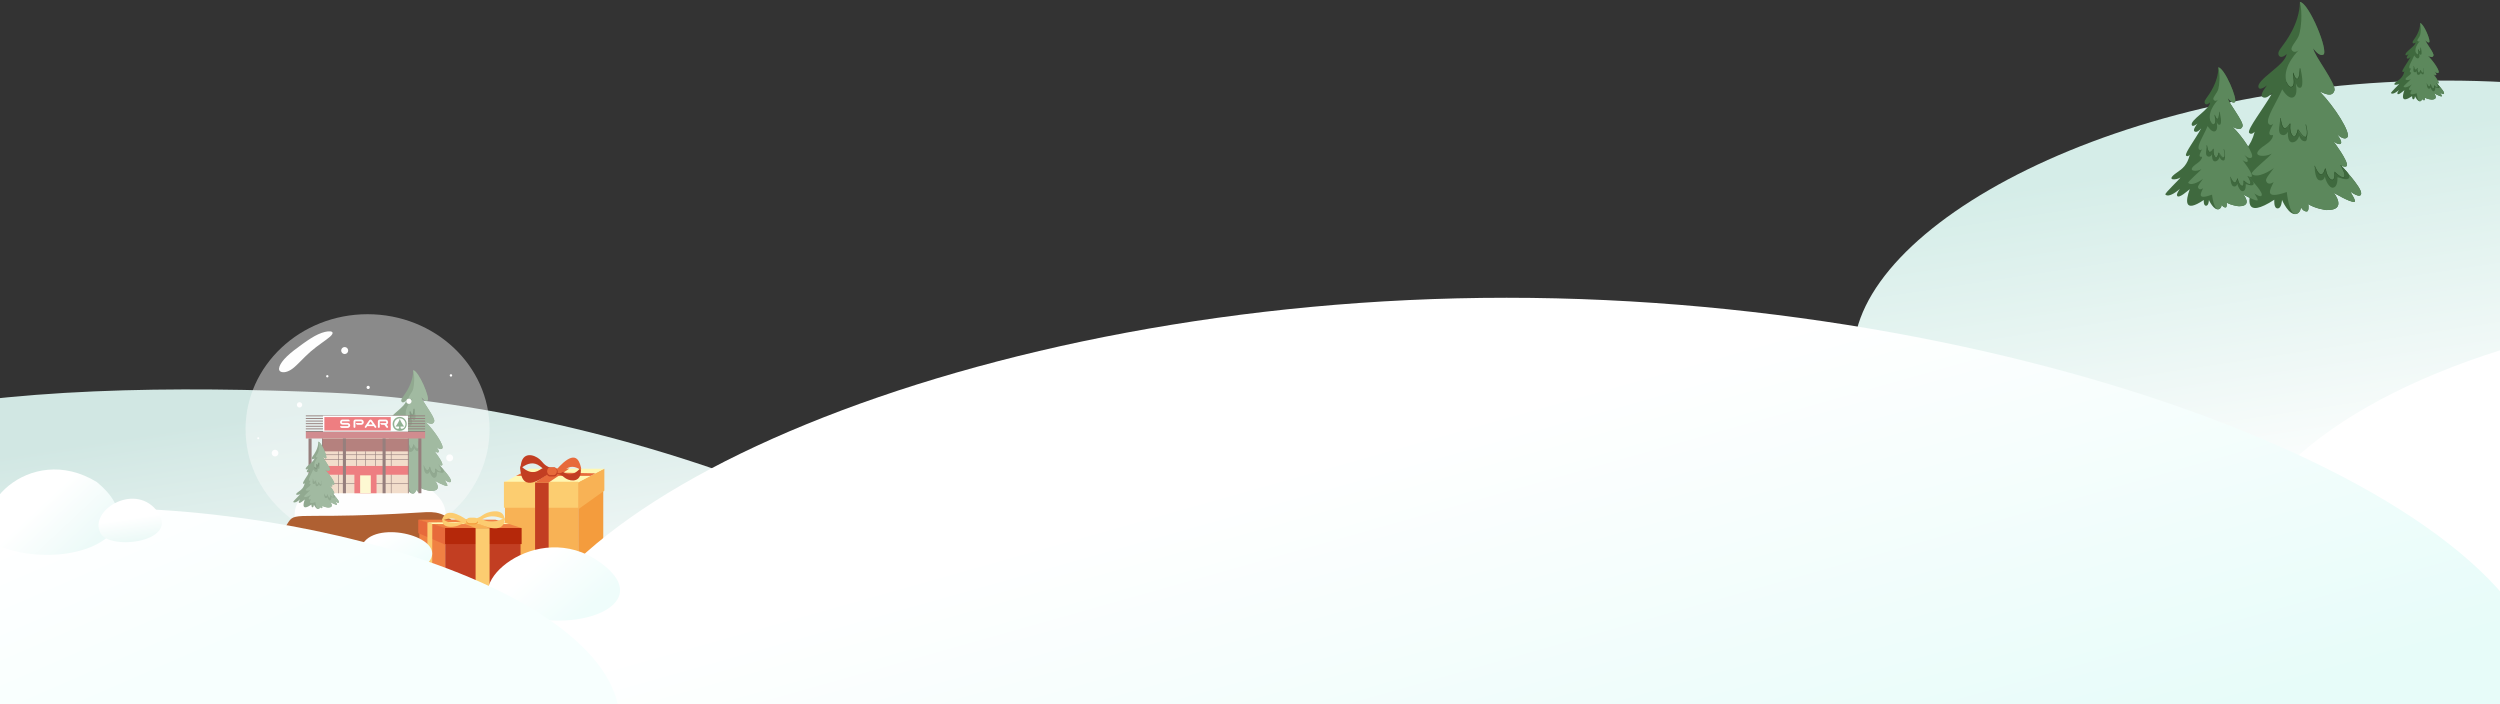 <svg width="1920" height="541" viewBox="0 0 1920 541" fill="none" xmlns="http://www.w3.org/2000/svg">
<rect x="0" y="0" width="1920" height="541" fill="#333333" stroke="none"/>
<path d="M1423.58 272.1C1423.58 370.005 1627.31 449.373 1878.61 449.373C2129.91 449.373 2333.63 370.005 2333.63 272.1C2333.63 174.194 2129.91 61.884 1878.61 61.884C1627.31 61.884 1423.58 174.194 1423.58 272.1Z" fill="url(#paint0_linear_1322_13640)"/>
<path fill-rule="evenodd" clip-rule="evenodd" d="M1752.42 35.957C1755.05 32.318 1766 18.669 1766.33 1.481C1773.54 2.381 1788.62 39.807 1784.3 41.957C1780.92 43.639 1776.62 37.172 1776.62 37.172C1776.53 41.808 1794.67 64.496 1792.79 69.717C1790.91 74.938 1785.47 71.941 1781.44 70.203C1793.13 82.134 1805.56 102.083 1802.81 105.372C1800.06 108.661 1794.16 102.382 1794.16 102.382C1794.16 102.382 1799.89 109.123 1797.41 110.502C1795.7 111.449 1792.05 108.489 1792.05 108.489C1792.05 108.489 1803.55 123.716 1802.39 127.233C1801.83 128.959 1797.95 127.148 1797.95 127.148C1797.95 127.148 1813.48 143.513 1813.39 148.438C1813.29 153.363 1804.89 146.963 1804.89 146.963C1805.67 148.443 1810.22 155.132 1807.96 155.089C1804.11 155.169 1792.35 148.035 1792.35 148.035C1792.35 148.035 1803.23 161.632 1786.85 161.319C1785.88 161.3 1777.94 160.136 1772.76 156.753C1773.12 158.399 1773.24 162.468 1771.55 162.435C1769.86 162.403 1768.41 161.455 1767.12 159.197C1767.11 159.885 1766.61 163.322 1763.78 164.254C1757.94 166.172 1752.57 153.5 1752.57 153.5C1752.57 153.5 1752.36 160.122 1749.18 160.061C1746.01 160.001 1746.68 153.388 1746.68 153.388C1723.66 168.338 1725.73 154.015 1730.84 140.669C1728.71 142.239 1717.62 152.052 1716.15 147.778C1715.53 145.954 1717.17 143.583 1719.43 140.14C1717.47 141.949 1706.77 150.446 1702.77 146.322C1701.46 144.975 1720.34 128.392 1720.36 127.012C1716.5 130.004 1701.57 131.096 1716.66 121.171C1723.04 116.979 1728.65 112.726 1731.59 101.186C1731.59 101.186 1729.06 104.178 1727.22 101.893C1726.3 98.57 1737.38 84.815 1745.31 71.173C1743.33 73.248 1740.17 76.235 1737.58 74.501C1734.98 72.766 1741.15 65.498 1741.15 65.498C1741.15 65.498 1735.95 69.702 1734.71 67.442C1731.58 61.764 1755.92 49.581 1756.08 41.417C1755.26 42.655 1751.52 45.174 1750.12 42.556C1748.9 40.3 1751.15 37.722 1752.42 35.957Z" fill="#3F693E"/>
<path fill-rule="evenodd" clip-rule="evenodd" d="M1765.85 26.239C1767.09 21.583 1768.54 10.859 1766.33 1.48C1773.54 2.381 1788.62 39.807 1784.3 41.956C1780.93 43.639 1776.62 37.172 1776.62 37.172C1776.53 41.808 1794.67 64.496 1792.79 69.717C1790.91 74.937 1785.47 71.941 1781.44 70.203C1793.13 82.133 1805.56 102.083 1802.81 105.372C1800.06 108.661 1794.16 102.382 1794.16 102.382C1794.16 102.382 1799.89 109.123 1797.41 110.502C1795.7 111.449 1792.05 108.489 1792.05 108.489C1792.05 108.489 1803.55 123.715 1802.39 127.233C1801.83 128.959 1797.95 127.148 1797.95 127.148C1797.95 127.148 1813.48 143.512 1813.39 148.437C1813.29 153.362 1804.89 146.963 1804.89 146.963C1805.67 148.443 1810.22 155.132 1807.96 155.089C1804.11 155.169 1792.35 148.035 1792.35 148.035C1792.35 148.035 1803.23 161.632 1786.85 161.319C1785.88 161.3 1777.94 160.135 1772.76 156.752C1773.12 158.399 1773.24 162.468 1771.55 162.435C1769.86 162.403 1768.41 161.455 1767.12 159.197C1767.11 159.885 1766.61 163.322 1763.78 164.254C1757.94 166.172 1756.28 147.474 1756.28 147.474C1737.92 153.749 1743.62 145.396 1746.15 139.789C1746.15 139.789 1741.82 143.144 1740.35 138.87C1739.73 137.046 1744.09 132.383 1746.36 128.94C1744.4 130.749 1733.31 137.631 1729.3 133.507C1728 132.161 1744.54 119.273 1744.57 117.893C1740.7 120.885 1724.86 121.065 1739.96 111.14C1743.29 108.947 1745.64 106.375 1745.69 103.697C1739.26 105.005 1745.84 95.727 1745.86 94.998C1745.86 94.998 1743.97 97.211 1742.13 94.927C1739.93 90.818 1748.36 78.813 1752.74 68.599C1752.74 68.599 1757.17 76.397 1761.14 74.763C1765.1 73.129 1763.2 65.1 1763.22 64.004C1763.61 64.571 1764.27 67.963 1766.78 67.359C1769.71 66.653 1767.4 53.778 1766.47 52.458C1766.01 61.118 1764.1 64.024 1761.11 56.133C1762.54 65.654 1761.07 65.751 1760.04 66.729C1758.67 67.538 1756.05 65.186 1755.8 62.183C1752.82 50.491 1765.62 38.377 1765.62 38.377C1764.32 39.722 1761.4 40.887 1760 38.269C1758.79 36.012 1764.62 30.895 1765.85 26.239Z" fill="#5C885C"/>
<path d="M1752.1 103.423C1748.89 101.881 1750.86 95.811 1751.42 90.362C1751.68 93.055 1752.68 98.47 1754.63 98.584C1756.93 98.718 1758.88 95.425 1759.09 94.897C1759.1 94.876 1759.1 94.855 1759.11 94.834C1759.11 94.844 1759.1 94.866 1759.09 94.897C1758.01 98.533 1759.88 105.109 1761.79 105.145C1763.32 105.174 1764.36 101.359 1764.68 99.447C1765.69 101.672 1768.25 105.959 1770.38 105.309C1771.53 104.961 1771.74 103.117 1771.55 101.044C1771.29 99.197 1770.91 97.354 1770.56 95.974C1770.95 97.291 1771.4 99.253 1771.55 101.044C1772.07 104.728 1772.1 108.427 1770.32 108.491C1767.66 108.588 1766.18 105.759 1765.78 104.333C1765.37 105.96 1763.76 109.236 1760.5 109.321C1757.24 109.407 1756.9 103.947 1757.14 101.206C1756.53 102.459 1754.67 104.657 1752.1 103.423Z" fill="#3F693E"/>
<path d="M1780.97 138.341C1778.32 137.42 1777.67 130.997 1777.68 127.902C1777.68 127.902 1779.89 133.68 1782.57 134.091C1784.76 134.425 1785.64 129.215 1785.64 129.215C1785.64 129.215 1788.31 140.186 1792.01 137.827C1793.58 136.822 1792.85 131.747 1792.85 131.747C1792.85 131.747 1797.55 137.289 1800.16 136.191C1802.75 135.107 1798.18 127.336 1798.18 127.336C1800 129.297 1805.32 133.931 1804.17 136.463C1802.73 139.628 1795.17 135.42 1795.16 136.291C1795.14 137.161 1795.6 143.338 1791.89 144.138C1788.91 144.777 1785.93 138.388 1785.52 135.526C1785.15 137.333 1783.62 139.263 1780.97 138.341Z" fill="#3F693E"/>
<path fill-rule="evenodd" clip-rule="evenodd" d="M1797.54 127.034C1799.58 130.489 1800.56 133.138 1800.6 134.657C1800.61 135.168 1800.52 135.541 1800.36 135.771C1800.19 136 1799.97 136.117 1799.61 136.131C1799.05 136.149 1798.2 135.849 1797.11 135.163C1796.01 134.478 1794.68 133.416 1793.12 131.942C1793.06 131.885 1792.97 131.871 1792.89 131.906C1792.82 131.941 1792.77 132.017 1792.78 132.098C1792.78 132.099 1792.79 132.209 1792.81 132.404C1792.82 132.599 1792.83 132.877 1792.84 133.206C1792.87 134.078 1792.84 135.315 1792.61 136.318C1792.49 136.819 1792.32 137.261 1792.1 137.563C1791.87 137.866 1791.61 138.028 1791.26 138.04C1791.01 138.046 1790.7 137.968 1790.31 137.759C1788.63 136.852 1787.56 134.707 1786.94 132.777C1786.63 131.814 1786.43 130.908 1786.31 130.244C1786.25 129.911 1786.2 129.64 1786.18 129.452C1786.15 129.263 1786.14 129.161 1786.14 129.161C1786.13 129.067 1786.05 128.994 1785.95 128.989C1785.86 128.983 1785.77 129.045 1785.74 129.137C1785.74 129.137 1785.73 129.211 1785.69 129.343C1785.56 129.808 1785.21 130.978 1784.66 132.026C1784.39 132.549 1784.06 133.04 1783.71 133.394C1783.35 133.75 1782.97 133.959 1782.57 133.97L1782.47 133.968C1782.01 133.949 1781.46 133.559 1780.92 132.94C1780.11 132.017 1779.34 130.629 1778.78 129.478C1778.5 128.902 1778.27 128.385 1778.11 128.012C1777.95 127.639 1777.87 127.413 1777.87 127.412C1777.83 127.312 1777.71 127.262 1777.61 127.299C1777.5 127.337 1777.45 127.448 1777.49 127.548C1777.49 127.553 1778.13 129.196 1779.05 130.864C1779.51 131.699 1780.05 132.539 1780.61 133.188C1781.18 133.834 1781.78 134.309 1782.44 134.353L1782.58 134.355C1783.2 134.337 1783.73 133.975 1784.16 133.485C1784.81 132.746 1785.3 131.687 1785.63 130.807C1785.96 129.928 1786.13 129.23 1786.13 129.225L1785.94 129.181L1785.74 129.202C1785.74 129.209 1785.93 130.926 1786.56 132.893C1787.2 134.857 1788.27 137.085 1790.12 138.096C1790.54 138.327 1790.92 138.434 1791.27 138.425C1791.76 138.414 1792.15 138.156 1792.42 137.786C1792.83 137.231 1793.03 136.421 1793.14 135.578C1793.25 134.736 1793.26 133.862 1793.24 133.195C1793.23 132.524 1793.18 132.064 1793.18 132.061L1792.98 132.079L1792.84 132.217C1794.41 133.703 1795.76 134.78 1796.89 135.486C1798.02 136.19 1798.91 136.532 1799.62 136.517C1800.07 136.508 1800.45 136.323 1800.69 135.988C1800.92 135.655 1801.01 135.204 1801 134.647C1800.95 132.994 1799.94 130.331 1797.89 126.844C1797.83 126.751 1797.71 126.719 1797.62 126.771C1797.52 126.824 1797.49 126.942 1797.54 127.034V127.034Z" fill="#2B5129"/>
<path d="M1755.91 62.846C1756.37 64.28 1757.96 67.083 1759.56 66.903C1763.4 66.472 1761.16 59.337 1761.2 55.924C1761.59 57.611 1762.63 60.709 1764.14 60.697C1765.99 60.683 1766.31 55.165 1766.41 52.437" stroke="#2B5129" stroke-width="0.4"/>
<path fill-rule="evenodd" clip-rule="evenodd" d="M1770.68 95.774C1771.7 99.652 1771.93 102.47 1771.55 103.942C1771.43 104.437 1771.24 104.77 1771.02 104.947C1770.79 105.122 1770.55 105.174 1770.2 105.09C1769.66 104.957 1768.92 104.435 1768.05 103.477C1767.19 102.521 1766.19 101.136 1765.09 99.293C1765.05 99.223 1764.97 99.184 1764.89 99.197C1764.8 99.21 1764.74 99.272 1764.73 99.351C1764.73 99.352 1764.71 99.461 1764.67 99.652C1764.63 99.844 1764.57 100.115 1764.48 100.434C1764.27 101.28 1763.91 102.463 1763.41 103.365C1763.16 103.816 1762.88 104.194 1762.58 104.424C1762.28 104.653 1761.99 104.739 1761.65 104.655C1761.4 104.593 1761.12 104.432 1760.81 104.127C1759.44 102.796 1758.99 100.441 1758.92 98.417C1758.89 97.405 1758.94 96.478 1759 95.805C1759.03 95.469 1759.07 95.196 1759.09 95.008C1759.12 94.819 1759.13 94.718 1759.13 94.718C1759.15 94.624 1759.09 94.533 1759 94.501C1758.91 94.469 1758.81 94.505 1758.76 94.587C1758.76 94.588 1758.72 94.653 1758.65 94.771C1758.4 95.183 1757.74 96.213 1756.93 97.072C1756.53 97.501 1756.08 97.886 1755.64 98.129C1755.2 98.374 1754.78 98.472 1754.39 98.373L1754.29 98.344C1753.86 98.202 1753.43 97.675 1753.08 96.933C1752.56 95.826 1752.19 94.281 1751.97 93.021C1751.85 92.391 1751.78 91.831 1751.72 91.428C1751.67 91.026 1751.65 90.784 1751.65 90.784C1751.64 90.677 1751.54 90.597 1751.43 90.605C1751.32 90.613 1751.24 90.706 1751.25 90.812C1751.25 90.817 1751.42 92.573 1751.85 94.428C1752.07 95.357 1752.35 96.311 1752.72 97.09C1753.09 97.865 1753.54 98.486 1754.16 98.708L1754.29 98.747C1754.9 98.899 1755.5 98.694 1756.05 98.341C1756.88 97.807 1757.64 96.92 1758.2 96.164C1758.75 95.408 1759.11 94.782 1759.11 94.778L1758.94 94.683L1758.74 94.649C1758.74 94.656 1758.45 96.359 1758.52 98.424C1758.6 100.487 1759.03 102.922 1760.53 104.398C1760.88 104.736 1761.21 104.943 1761.55 105.029C1762.03 105.152 1762.47 105.01 1762.83 104.728C1763.38 104.304 1763.79 103.579 1764.13 102.799C1764.46 102.018 1764.71 101.179 1764.87 100.533C1765.04 99.883 1765.12 99.427 1765.12 99.424L1764.92 99.388L1764.75 99.482C1765.86 101.34 1766.87 102.744 1767.76 103.729C1768.65 104.713 1769.42 105.287 1770.1 105.464C1770.54 105.579 1770.96 105.505 1771.28 105.246C1771.59 104.989 1771.8 104.58 1771.94 104.04C1772.34 102.437 1772.09 99.598 1771.07 95.685C1771.04 95.581 1770.93 95.517 1770.83 95.541C1770.72 95.566 1770.66 95.67 1770.68 95.774V95.774Z" fill="#2B5129"/>
<path fill-rule="evenodd" clip-rule="evenodd" d="M1694.83 74.955C1696.54 72.486 1703.69 63.214 1703.69 51.71C1708.52 52.221 1719.09 77.067 1716.23 78.56C1713.99 79.729 1711.03 75.457 1711.03 75.457C1711.03 78.56 1723.46 93.507 1722.27 97.024C1721.07 100.541 1717.4 98.606 1714.68 97.495C1722.65 105.327 1731.22 118.515 1729.43 120.751C1727.63 122.987 1723.6 118.861 1723.6 118.861C1723.6 118.861 1727.52 123.298 1725.88 124.252C1724.75 124.907 1722.27 122.974 1722.27 122.974C1722.27 122.974 1730.16 133.014 1729.43 135.382C1729.07 136.544 1726.46 135.382 1726.46 135.382C1726.46 135.382 1737.05 146.132 1737.05 149.428C1737.05 152.724 1731.35 148.55 1731.35 148.55C1731.89 149.53 1735.02 153.947 1733.51 153.947C1730.93 154.05 1722.97 149.428 1722.97 149.428C1722.97 149.428 1730.43 158.385 1719.47 158.385C1718.81 158.385 1713.49 157.708 1709.98 155.511C1710.24 156.608 1710.37 159.328 1709.24 159.328C1708.11 159.328 1707.13 158.713 1706.24 157.219C1706.24 157.679 1705.95 159.985 1704.07 160.645C1700.18 162.003 1696.43 153.593 1696.43 153.593C1696.43 153.593 1696.38 158.026 1694.25 158.026C1692.12 158.026 1692.49 153.593 1692.49 153.593C1677.28 163.891 1678.48 154.281 1681.73 145.287C1680.32 146.365 1673.03 153.071 1671.99 150.231C1671.55 149.018 1672.62 147.412 1674.09 145.079C1672.8 146.314 1665.75 152.136 1663.02 149.428C1662.13 148.544 1674.54 137.207 1674.54 136.284C1672 138.335 1662.02 139.257 1671.99 132.423C1676.21 129.537 1679.9 126.62 1681.73 118.861C1681.73 118.861 1680.07 120.896 1678.81 119.391C1678.15 117.179 1685.39 107.835 1690.52 98.606C1689.22 100.02 1687.15 102.059 1685.39 100.932C1683.63 99.805 1687.67 94.863 1687.67 94.863C1687.67 94.863 1684.24 97.742 1683.38 96.246C1681.22 92.487 1697.34 84.025 1697.34 78.56C1696.81 79.399 1694.34 81.132 1693.37 79.399C1692.53 77.905 1694 76.152 1694.83 74.955Z" fill="#3F693E"/>
<path fill-rule="evenodd" clip-rule="evenodd" d="M1703.69 68.282C1704.46 65.151 1705.29 57.958 1703.69 51.711C1708.53 52.221 1719.09 77.068 1716.24 78.561C1714 79.73 1711.03 75.458 1711.03 75.458C1711.03 78.561 1723.46 93.508 1722.27 97.025C1721.08 100.542 1717.4 98.607 1714.68 97.495C1722.66 105.328 1731.23 118.516 1729.43 120.752C1727.63 122.987 1723.6 118.862 1723.6 118.862C1723.6 118.862 1727.53 123.298 1725.88 124.253C1724.75 124.908 1722.27 122.975 1722.27 122.975C1722.27 122.975 1730.16 133.015 1729.43 135.383C1729.07 136.545 1726.46 135.383 1726.46 135.383C1726.46 135.383 1737.06 146.133 1737.06 149.429C1737.06 152.725 1731.36 148.551 1731.36 148.551C1731.89 149.531 1735.02 153.948 1733.51 153.948C1730.94 154.051 1722.98 149.429 1722.98 149.429C1722.98 149.429 1730.43 158.386 1719.47 158.386C1718.82 158.386 1713.49 157.709 1709.98 155.512C1710.24 156.609 1710.38 159.329 1709.24 159.329C1708.11 159.329 1707.13 158.713 1706.24 157.22C1706.24 157.68 1705.95 159.986 1704.07 160.645C1700.19 162.004 1698.84 149.515 1698.84 149.515C1686.63 153.948 1690.34 148.287 1691.96 144.503C1691.96 144.503 1689.11 146.803 1688.07 143.963C1687.63 142.75 1690.49 139.575 1691.96 137.242C1690.67 138.477 1683.34 143.224 1680.61 140.516C1679.72 139.632 1690.62 130.797 1690.62 129.874C1688.07 131.925 1677.48 132.249 1687.45 125.415C1689.65 123.905 1691.19 122.154 1691.19 120.362C1686.91 121.32 1691.19 115.028 1691.19 114.54C1691.19 114.54 1689.96 116.045 1688.7 114.54C1687.17 111.819 1692.66 103.68 1695.46 96.79C1695.46 96.79 1698.52 101.95 1701.16 100.806C1703.79 99.662 1702.41 94.315 1702.41 93.582C1702.68 93.956 1703.16 96.217 1704.83 95.781C1706.79 95.271 1705.08 86.686 1704.44 85.815C1704.24 91.615 1703 93.583 1700.9 88.342C1701.98 94.695 1701 94.778 1700.32 95.446C1699.41 96.004 1697.63 94.464 1697.43 92.458C1695.28 84.674 1703.69 76.405 1703.69 76.405C1702.84 77.322 1700.9 78.138 1699.93 76.405C1699.09 74.911 1702.93 71.412 1703.69 68.282Z" fill="#5C885C"/>
<path d="M1695.47 120.096C1693.31 119.106 1694.54 115.019 1694.85 111.366C1695.06 113.165 1695.8 116.775 1697.1 116.826C1698.65 116.886 1699.91 114.658 1700.04 114.302C1700.05 114.288 1700.05 114.274 1700.06 114.26C1700.06 114.267 1700.05 114.281 1700.04 114.302C1699.37 116.749 1700.7 121.124 1701.98 121.124C1703.01 121.124 1703.65 118.558 1703.84 117.275C1704.55 118.75 1706.31 121.586 1707.73 121.124C1708.49 120.876 1708.61 119.64 1708.46 118.256C1708.26 117.023 1707.98 115.795 1707.73 114.876C1708.01 115.752 1708.33 117.059 1708.46 118.256C1708.86 120.714 1708.92 123.188 1707.73 123.254C1705.95 123.353 1704.93 121.479 1704.64 120.53C1704.39 121.623 1703.35 123.836 1701.17 123.935C1698.99 124.034 1698.69 120.385 1698.82 118.548C1698.42 119.395 1697.21 120.889 1695.47 120.096Z" fill="#3F693E"/>
<path d="M1715.24 143.088C1713.45 142.505 1712.94 138.217 1712.91 136.145C1712.91 136.145 1714.45 139.983 1716.26 140.224C1717.72 140.419 1718.25 136.922 1718.25 136.922C1718.25 136.922 1720.17 144.228 1722.62 142.602C1723.66 141.91 1723.1 138.524 1723.1 138.524C1723.1 138.524 1726.31 142.172 1728.05 141.404C1729.77 140.645 1726.61 135.504 1726.61 135.504C1727.85 136.793 1731.47 139.825 1730.73 141.534C1729.81 143.671 1724.7 140.952 1724.7 141.534C1724.7 142.117 1725.09 146.244 1722.62 146.826C1720.63 147.292 1718.55 143.056 1718.25 141.146C1718.02 142.36 1717.02 143.67 1715.24 143.088Z" fill="#3F693E"/>
<path fill-rule="evenodd" clip-rule="evenodd" d="M1726.18 135.311C1727.58 137.596 1728.28 139.356 1728.32 140.372C1728.34 140.713 1728.28 140.964 1728.17 141.12C1728.07 141.275 1727.92 141.357 1727.68 141.37C1727.31 141.39 1726.73 141.2 1725.99 140.755C1725.25 140.31 1724.35 139.617 1723.28 138.651C1723.24 138.614 1723.18 138.605 1723.13 138.63C1723.08 138.654 1723.05 138.706 1723.06 138.76C1723.06 138.76 1723.07 138.834 1723.08 138.964C1723.09 139.094 1723.1 139.28 1723.11 139.5C1723.14 140.083 1723.14 140.911 1723 141.585C1722.93 141.922 1722.82 142.22 1722.67 142.425C1722.52 142.63 1722.35 142.742 1722.12 142.754C1721.95 142.762 1721.74 142.714 1721.48 142.579C1720.34 141.993 1719.6 140.572 1719.16 139.289C1718.94 138.649 1718.8 138.045 1718.7 137.602C1718.66 137.38 1718.63 137.199 1718.61 137.074C1718.59 136.948 1718.58 136.88 1718.58 136.88C1718.57 136.817 1718.52 136.77 1718.45 136.767C1718.39 136.764 1718.33 136.807 1718.31 136.869C1718.31 136.869 1718.3 136.918 1718.28 137.007C1718.2 137.32 1717.98 138.108 1717.62 138.815C1717.45 139.169 1717.24 139.502 1717 139.743C1716.77 139.985 1716.52 140.131 1716.25 140.143L1716.18 140.143C1715.88 140.136 1715.5 139.882 1715.13 139.475C1714.58 138.867 1714.05 137.949 1713.66 137.186C1713.46 136.804 1713.3 136.461 1713.19 136.214C1713.08 135.966 1713.02 135.816 1713.02 135.816C1712.99 135.749 1712.92 135.717 1712.85 135.743C1712.78 135.77 1712.74 135.845 1712.77 135.911C1712.77 135.914 1713.22 137.006 1713.86 138.11C1714.18 138.662 1714.54 139.218 1714.93 139.645C1715.32 140.069 1715.73 140.38 1716.17 140.401L1716.26 140.401C1716.68 140.38 1717.02 140.131 1717.31 139.798C1717.74 139.295 1718.05 138.581 1718.26 137.988C1718.47 137.395 1718.57 136.926 1718.58 136.923L1718.44 136.896L1718.31 136.912C1718.31 136.917 1718.46 138.063 1718.91 139.371C1719.36 140.677 1720.1 142.154 1721.35 142.807C1721.64 142.956 1721.9 143.023 1722.13 143.012C1722.46 142.999 1722.72 142.821 1722.89 142.57C1723.16 142.193 1723.28 141.649 1723.35 141.083C1723.41 140.519 1723.4 139.934 1723.38 139.488C1723.36 139.039 1723.32 138.732 1723.32 138.73L1723.19 138.745L1723.1 138.839C1724.17 139.813 1725.09 140.516 1725.85 140.974C1726.61 141.43 1727.22 141.648 1727.69 141.628C1727.99 141.617 1728.25 141.488 1728.4 141.261C1728.55 141.035 1728.61 140.732 1728.59 140.36C1728.54 139.255 1727.82 137.486 1726.41 135.179C1726.37 135.118 1726.29 135.098 1726.23 135.134C1726.16 135.17 1726.14 135.25 1726.18 135.311V135.311Z" fill="#2B5129"/>
<path d="M1697.51 92.9C1697.83 93.853 1698.93 95.708 1700 95.568C1702.56 95.23 1700.97 90.485 1700.95 88.201C1701.24 89.325 1701.97 91.384 1702.98 91.357C1704.22 91.324 1704.36 87.628 1704.39 85.801" stroke="#2B5129" stroke-width="0.186"/>
<path fill-rule="evenodd" clip-rule="evenodd" d="M1707.81 114.74C1708.54 117.322 1708.73 119.204 1708.5 120.194C1708.42 120.527 1708.3 120.752 1708.15 120.873C1708 120.993 1707.84 121.031 1707.6 120.979C1707.24 120.897 1706.74 120.558 1706.15 119.928C1705.56 119.299 1704.87 118.385 1704.12 117.166C1704.09 117.12 1704.03 117.095 1703.98 117.105C1703.92 117.115 1703.88 117.157 1703.87 117.21C1703.87 117.21 1703.86 117.284 1703.83 117.412C1703.81 117.541 1703.77 117.723 1703.72 117.938C1703.59 118.506 1703.36 119.303 1703.04 119.912C1702.88 120.217 1702.7 120.474 1702.5 120.631C1702.3 120.789 1702.11 120.85 1701.88 120.798C1701.71 120.76 1701.52 120.656 1701.31 120.456C1700.37 119.582 1700.05 118.013 1699.98 116.659C1699.94 115.983 1699.96 115.362 1699.99 114.911C1700.01 114.686 1700.03 114.503 1700.04 114.376C1700.06 114.25 1700.07 114.182 1700.07 114.181C1700.08 114.119 1700.04 114.059 1699.98 114.039C1699.92 114.018 1699.85 114.044 1699.82 114.099C1699.82 114.1 1699.79 114.144 1699.75 114.223C1699.59 114.502 1699.16 115.2 1698.63 115.785C1698.36 116.077 1698.07 116.34 1697.78 116.509C1697.48 116.678 1697.2 116.749 1696.94 116.688L1696.88 116.67C1696.58 116.58 1696.29 116.233 1696.05 115.741C1695.68 115.007 1695.42 113.978 1695.25 113.138C1695.17 112.718 1695.11 112.344 1695.07 112.076C1695.03 111.807 1695.01 111.646 1695.01 111.645C1695 111.574 1694.94 111.522 1694.86 111.529C1694.79 111.536 1694.74 111.598 1694.75 111.67C1694.75 111.673 1694.88 112.845 1695.19 114.081C1695.35 114.7 1695.55 115.334 1695.81 115.85C1696.07 116.365 1696.37 116.774 1696.79 116.915L1696.88 116.939C1697.29 117.033 1697.69 116.888 1698.05 116.645C1698.6 116.277 1699.1 115.674 1699.46 115.161C1699.82 114.648 1700.05 114.225 1700.06 114.223L1699.94 114.161L1699.8 114.141C1699.8 114.145 1699.63 115.288 1699.71 116.669C1699.79 118.048 1700.1 119.672 1701.13 120.64C1701.36 120.862 1701.59 120.996 1701.82 121.049C1702.14 121.125 1702.43 121.025 1702.67 120.831C1703.03 120.541 1703.3 120.051 1703.51 119.524C1703.73 118.998 1703.88 118.433 1703.98 117.999C1704.08 117.562 1704.13 117.256 1704.13 117.254L1704 117.232L1703.89 117.297C1704.65 118.526 1705.34 119.452 1705.95 120.1C1706.56 120.747 1707.09 121.121 1707.55 121.231C1707.84 121.302 1708.12 121.247 1708.33 121.07C1708.53 120.894 1708.67 120.618 1708.76 120.255C1709.01 119.177 1708.8 117.281 1708.07 114.676C1708.05 114.607 1707.97 114.565 1707.9 114.583C1707.83 114.601 1707.79 114.671 1707.81 114.74V114.74Z" fill="#2B5129"/>
<path fill-rule="evenodd" clip-rule="evenodd" d="M1853.8 30.53C1854.74 29.171 1858.68 24.065 1858.68 17.731C1861.34 18.012 1867.16 31.693 1865.58 32.515C1864.35 33.159 1862.72 30.807 1862.72 30.807C1862.72 32.515 1869.56 40.746 1868.9 42.682C1868.25 44.619 1866.22 43.553 1864.73 42.941C1869.12 47.254 1873.84 54.516 1872.85 55.747C1871.86 56.978 1869.64 54.706 1869.64 54.706C1869.64 54.706 1871.8 57.149 1870.89 57.675C1870.27 58.036 1868.9 56.971 1868.9 56.971C1868.9 56.971 1873.25 62.499 1872.85 63.803C1872.65 64.443 1871.21 63.803 1871.21 63.803C1871.21 63.803 1877.05 69.722 1877.05 71.537C1877.05 73.352 1873.91 71.054 1873.91 71.054C1874.2 71.594 1875.93 74.026 1875.1 74.026C1873.68 74.082 1869.29 71.537 1869.29 71.537C1869.29 71.537 1873.4 76.47 1867.36 76.47C1867 76.47 1864.07 76.097 1862.14 74.887C1862.28 75.491 1862.36 76.989 1861.73 76.989C1861.11 76.989 1860.57 76.65 1860.08 75.827C1860.08 76.081 1859.92 77.35 1858.88 77.714C1856.75 78.462 1854.68 73.831 1854.68 73.831C1854.68 73.831 1854.65 76.272 1853.48 76.272C1852.31 76.272 1852.51 73.831 1852.51 73.831C1844.13 79.501 1844.8 74.21 1846.58 69.257C1845.81 69.851 1841.79 73.544 1841.22 71.979C1840.98 71.312 1841.57 70.427 1842.38 69.143C1841.67 69.823 1837.79 73.028 1836.28 71.537C1835.79 71.051 1842.63 64.808 1842.63 64.3C1841.22 65.429 1835.73 65.937 1841.22 62.174C1843.54 60.585 1845.58 58.979 1846.58 54.706C1846.58 54.706 1845.67 55.827 1844.98 54.998C1844.62 53.78 1848.6 48.635 1851.42 43.553C1850.71 44.332 1849.57 45.454 1848.6 44.834C1847.63 44.213 1849.85 41.492 1849.85 41.492C1849.85 41.492 1847.97 43.077 1847.49 42.253C1846.3 40.184 1855.18 35.524 1855.18 32.515C1854.89 32.977 1853.53 33.932 1852.99 32.977C1852.53 32.154 1853.34 31.189 1853.8 30.53Z" fill="#3F693E"/>
<path fill-rule="evenodd" clip-rule="evenodd" d="M1858.68 26.855C1859.1 25.131 1859.56 21.17 1858.68 17.731C1861.34 18.012 1867.16 31.693 1865.58 32.515C1864.35 33.159 1862.72 30.807 1862.72 30.807C1862.72 32.515 1869.56 40.745 1868.91 42.682C1868.25 44.619 1866.22 43.553 1864.73 42.941C1869.12 47.254 1873.84 54.516 1872.85 55.747C1871.86 56.978 1869.64 54.706 1869.64 54.706C1869.64 54.706 1871.8 57.149 1870.89 57.675C1870.27 58.035 1868.91 56.971 1868.91 56.971C1868.91 56.971 1873.25 62.499 1872.85 63.803C1872.65 64.443 1871.21 63.803 1871.21 63.803C1871.21 63.803 1877.05 69.722 1877.05 71.537C1877.05 73.352 1873.91 71.054 1873.91 71.054C1874.2 71.594 1875.93 74.026 1875.1 74.026C1873.68 74.082 1869.3 71.537 1869.3 71.537C1869.3 71.537 1873.4 76.469 1867.36 76.469C1867 76.469 1864.07 76.096 1862.14 74.887C1862.28 75.491 1862.36 76.989 1861.73 76.989C1861.11 76.989 1860.57 76.65 1860.08 75.827C1860.08 76.081 1859.92 77.35 1858.88 77.713C1856.75 78.461 1856 71.585 1856 71.585C1849.28 74.026 1851.32 70.908 1852.22 68.825C1852.22 68.825 1850.65 70.091 1850.08 68.527C1849.83 67.86 1851.41 66.111 1852.22 64.827C1851.51 65.507 1847.47 68.12 1845.97 66.629C1845.48 66.143 1851.48 61.278 1851.48 60.77C1850.08 61.899 1844.24 62.077 1849.73 58.315C1850.95 57.483 1851.79 56.519 1851.79 55.532C1849.43 56.059 1851.79 52.595 1851.79 52.326C1851.79 52.326 1851.11 53.155 1850.42 52.326C1849.58 50.828 1852.6 46.346 1854.14 42.553C1854.14 42.553 1855.83 45.394 1857.28 44.764C1858.73 44.134 1857.97 41.19 1857.97 40.786C1858.12 40.992 1858.39 42.237 1859.31 41.997C1860.38 41.716 1859.44 36.989 1859.09 36.509C1858.98 39.703 1858.3 40.787 1857.14 37.901C1857.73 41.399 1857.19 41.445 1856.82 41.812C1856.32 42.12 1855.34 41.272 1855.23 40.167C1854.05 35.881 1858.68 31.328 1858.68 31.328C1858.21 31.833 1857.14 32.282 1856.6 31.328C1856.14 30.505 1858.25 28.579 1858.68 26.855Z" fill="#5C885C"/>
<path d="M1854.15 55.386C1852.96 54.841 1853.64 52.591 1853.81 50.579C1853.92 51.57 1854.33 53.557 1855.05 53.586C1855.9 53.619 1856.59 52.392 1856.67 52.196C1856.67 52.188 1856.67 52.18 1856.68 52.172C1856.68 52.176 1856.67 52.184 1856.67 52.196C1856.3 53.543 1857.03 55.952 1857.74 55.952C1858.3 55.952 1858.65 54.539 1858.76 53.833C1859.15 54.645 1860.12 56.206 1860.9 55.952C1861.32 55.816 1861.38 55.135 1861.3 54.373C1861.19 53.694 1861.04 53.018 1860.9 52.512C1861.05 52.994 1861.23 53.714 1861.3 54.373C1861.52 55.726 1861.56 57.089 1860.9 57.125C1859.92 57.179 1859.36 56.148 1859.2 55.625C1859.06 56.227 1858.49 57.445 1857.29 57.5C1856.09 57.554 1855.92 55.545 1855.99 54.534C1855.78 55 1855.11 55.823 1854.15 55.386Z" fill="#3F693E"/>
<path d="M1865.03 68.046C1864.05 67.726 1863.77 65.364 1863.75 64.224C1863.75 64.224 1864.6 66.337 1865.6 66.469C1866.4 66.577 1866.69 64.651 1866.69 64.651C1866.69 64.651 1867.75 68.674 1869.1 67.779C1869.67 67.398 1869.36 65.534 1869.36 65.534C1869.36 65.534 1871.13 67.542 1872.09 67.119C1873.04 66.701 1871.3 63.871 1871.3 63.871C1871.98 64.58 1873.97 66.25 1873.57 67.191C1873.06 68.367 1870.25 66.87 1870.25 67.191C1870.25 67.512 1870.46 69.784 1869.1 70.105C1868.01 70.361 1866.86 68.028 1866.69 66.977C1866.57 67.645 1866.02 68.367 1865.03 68.046Z" fill="#3F693E"/>
<path fill-rule="evenodd" clip-rule="evenodd" d="M1871.06 63.764C1871.83 65.022 1872.22 65.992 1872.24 66.551C1872.25 66.739 1872.22 66.877 1872.16 66.963C1872.1 67.048 1872.02 67.093 1871.89 67.101C1871.68 67.112 1871.36 67.007 1870.96 66.762C1870.55 66.517 1870.05 66.135 1869.47 65.603C1869.44 65.583 1869.41 65.578 1869.38 65.591C1869.35 65.605 1869.34 65.633 1869.34 65.663C1869.34 65.663 1869.35 65.704 1869.35 65.776C1869.36 65.847 1869.37 65.95 1869.37 66.071C1869.39 66.392 1869.39 66.848 1869.31 67.219C1869.27 67.404 1869.21 67.568 1869.13 67.681C1869.05 67.794 1868.95 67.856 1868.82 67.863C1868.73 67.867 1868.62 67.84 1868.47 67.766C1867.85 67.444 1867.44 66.661 1867.2 65.955C1867.07 65.602 1866.99 65.269 1866.94 65.026C1866.92 64.904 1866.9 64.804 1866.89 64.735C1866.88 64.666 1866.87 64.628 1866.87 64.628C1866.87 64.593 1866.84 64.567 1866.8 64.566C1866.77 64.564 1866.74 64.588 1866.73 64.622C1866.73 64.622 1866.72 64.649 1866.71 64.698C1866.67 64.87 1866.54 65.304 1866.35 65.694C1866.25 65.888 1866.14 66.072 1866.01 66.204C1865.88 66.338 1865.74 66.418 1865.59 66.425L1865.56 66.425C1865.39 66.421 1865.18 66.281 1864.98 66.057C1864.67 65.722 1864.38 65.217 1864.17 64.797C1864.06 64.587 1863.97 64.398 1863.91 64.261C1863.85 64.125 1863.81 64.042 1863.81 64.042C1863.8 64.006 1863.76 63.988 1863.72 64.002C1863.68 64.017 1863.66 64.058 1863.68 64.095C1863.68 64.096 1863.92 64.698 1864.28 65.305C1864.45 65.609 1864.65 65.915 1864.87 66.15C1865.08 66.384 1865.31 66.555 1865.55 66.567L1865.6 66.567C1865.83 66.555 1866.02 66.418 1866.18 66.235C1866.41 65.958 1866.58 65.564 1866.7 65.238C1866.81 64.912 1866.87 64.653 1866.87 64.652L1866.8 64.637L1866.73 64.646C1866.73 64.648 1866.81 65.28 1867.06 66C1867.3 66.719 1867.71 67.532 1868.4 67.892C1868.56 67.974 1868.7 68.01 1868.83 68.005C1869.01 67.997 1869.15 67.899 1869.25 67.761C1869.4 67.554 1869.47 67.254 1869.5 66.943C1869.53 66.632 1869.53 66.31 1869.52 66.064C1869.51 65.817 1869.49 65.648 1869.49 65.647L1869.42 65.655L1869.36 65.707C1869.95 66.243 1870.46 66.63 1870.88 66.882C1871.3 67.134 1871.63 67.253 1871.89 67.243C1872.06 67.236 1872.2 67.165 1872.28 67.04C1872.37 66.916 1872.4 66.749 1872.39 66.544C1872.36 65.936 1871.97 64.962 1871.19 63.691C1871.17 63.658 1871.12 63.647 1871.09 63.667C1871.05 63.687 1871.04 63.73 1871.06 63.764V63.764Z" fill="#2B5129"/>
<path d="M1855.27 40.411C1855.45 40.936 1856.06 41.958 1856.64 41.88C1858.06 41.694 1857.18 39.081 1857.17 37.824C1857.33 38.443 1857.73 39.577 1858.29 39.562C1858.97 39.543 1859.05 37.508 1859.06 36.502" stroke="#2B5129" stroke-width="0.2"/>
<path fill-rule="evenodd" clip-rule="evenodd" d="M1860.95 52.437C1861.35 53.859 1861.45 54.895 1861.32 55.44C1861.28 55.623 1861.21 55.748 1861.13 55.814C1861.05 55.88 1860.96 55.901 1860.83 55.873C1860.63 55.828 1860.36 55.641 1860.03 55.294C1859.71 54.948 1859.33 54.444 1858.91 53.773C1858.9 53.748 1858.86 53.734 1858.83 53.739C1858.8 53.745 1858.78 53.768 1858.78 53.797C1858.78 53.797 1858.77 53.838 1858.76 53.909C1858.74 53.979 1858.72 54.08 1858.69 54.198C1858.62 54.511 1858.5 54.95 1858.32 55.285C1858.23 55.453 1858.13 55.594 1858.02 55.681C1857.91 55.768 1857.81 55.801 1857.68 55.773C1857.59 55.752 1857.48 55.694 1857.37 55.584C1856.85 55.103 1856.67 54.239 1856.63 53.494C1856.61 53.122 1856.62 52.779 1856.64 52.531C1856.65 52.407 1856.66 52.306 1856.67 52.237C1856.68 52.167 1856.68 52.13 1856.68 52.13C1856.69 52.095 1856.67 52.062 1856.63 52.051C1856.6 52.04 1856.56 52.054 1856.55 52.084C1856.55 52.084 1856.53 52.109 1856.51 52.153C1856.42 52.306 1856.18 52.69 1855.89 53.012C1855.74 53.173 1855.58 53.318 1855.42 53.411C1855.26 53.504 1855.1 53.544 1854.96 53.51L1854.93 53.5C1854.76 53.45 1854.6 53.259 1854.47 52.989C1854.27 52.584 1854.12 52.018 1854.03 51.555C1853.99 51.324 1853.95 51.118 1853.93 50.97C1853.91 50.822 1853.9 50.733 1853.9 50.733C1853.89 50.694 1853.86 50.665 1853.82 50.669C1853.78 50.673 1853.75 50.707 1853.75 50.747C1853.75 50.748 1853.83 51.394 1854 52.074C1854.09 52.415 1854.2 52.764 1854.34 53.049C1854.48 53.332 1854.65 53.557 1854.88 53.635L1854.93 53.648C1855.15 53.7 1855.37 53.62 1855.57 53.486C1855.88 53.284 1856.15 52.952 1856.35 52.669C1856.55 52.387 1856.67 52.154 1856.68 52.152L1856.61 52.118L1856.54 52.107C1856.54 52.11 1856.44 52.739 1856.49 53.499C1856.53 54.259 1856.7 55.153 1857.27 55.686C1857.4 55.808 1857.52 55.882 1857.65 55.911C1857.82 55.953 1857.99 55.898 1858.12 55.791C1858.31 55.631 1858.46 55.361 1858.58 55.072C1858.7 54.782 1858.78 54.471 1858.84 54.231C1858.89 53.991 1858.92 53.822 1858.92 53.821L1858.85 53.809L1858.79 53.845C1859.21 54.522 1859.59 55.032 1859.92 55.389C1860.26 55.745 1860.55 55.951 1860.8 56.011C1860.96 56.05 1861.12 56.02 1861.23 55.923C1861.34 55.826 1861.42 55.674 1861.47 55.474C1861.6 54.88 1861.49 53.836 1861.09 52.402C1861.08 52.364 1861.04 52.341 1861 52.351C1860.96 52.36 1860.94 52.399 1860.95 52.437V52.437Z" fill="#2B5129"/>
<ellipse rx="476" ry="222.5" transform="matrix(-1 0 0 1 2186.38 453.44)" fill="white"/>
<ellipse rx="321.5" ry="163.216" transform="matrix(-1 0 0 1 364.226 548.376)" fill="white"/>
<ellipse rx="316.278" ry="163.216" transform="matrix(-1 0 0 1 103.004 548.376)" fill="url(#paint1_linear_1322_13640)"/>
<path fill-rule="evenodd" clip-rule="evenodd" d="M344.48 429.143C349.663 443.072 369.465 435.6 364.489 422.991C359.514 410.382 340.32 417.962 344.48 429.143Z" fill="url(#paint2_linear_1322_13640)"/>
<path d="M-270.906 479.495C-270.906 594.913 -61.936 711.821 254.439 711.821C570.815 711.821 809.484 669.272 809.484 553.854C809.484 438.436 492.308 311.959 254.439 301.595C17.55 291.274 -270.906 305.582 -270.906 479.495Z" fill="url(#paint3_linear_1322_13640)"/>
<path d="M342.28 394.986C342.28 412.332 318.756 401.196 286.728 401.196C254.7 401.196 226.298 412.332 226.298 394.986C226.298 377.64 252.261 363.579 284.289 363.579C316.317 363.579 342.28 377.64 342.28 394.986Z" fill="white"/>
<path fill-rule="evenodd" clip-rule="evenodd" d="M309.633 304.525C311.122 302.38 317.334 294.321 317.334 284.323C321.537 284.766 330.722 306.361 328.237 307.659C326.292 308.675 323.714 304.962 323.714 304.962C323.714 307.659 334.516 320.65 333.48 323.707C332.444 326.764 329.249 325.082 326.888 324.116C333.818 330.924 341.267 342.386 339.705 344.329C338.143 346.272 334.639 342.687 334.639 342.687C334.639 342.687 338.049 346.542 336.62 347.372C335.639 347.941 333.48 346.261 333.48 346.261C333.48 346.261 340.338 354.987 339.705 357.045C339.394 358.055 337.123 357.045 337.123 357.045C337.123 357.045 346.334 366.388 346.334 369.253C346.334 372.118 341.378 368.491 341.378 368.491C341.845 369.342 344.565 373.181 343.251 373.181C341.013 373.271 334.096 369.253 334.096 369.253C334.096 369.253 340.572 377.039 331.048 377.039C330.48 377.039 325.853 376.45 322.8 374.54C323.03 375.494 323.143 377.858 322.16 377.858C321.177 377.858 320.323 377.323 319.549 376.025C319.549 376.425 319.301 378.429 317.662 379.002C314.288 380.183 311.027 372.874 311.027 372.874C311.027 372.874 310.979 376.727 309.13 376.727C307.281 376.727 307.601 372.874 307.601 372.874C294.381 381.823 295.425 373.472 298.245 365.654C297.028 366.591 290.687 372.42 289.786 369.951C289.402 368.897 290.329 367.501 291.606 365.474C290.488 366.547 284.361 371.607 281.985 369.253C281.21 368.485 292.002 358.632 292.002 357.829C289.788 359.612 281.118 360.413 289.786 354.474C293.448 351.965 296.662 349.43 298.245 342.687C298.245 342.687 296.806 344.454 295.71 343.147C295.14 341.225 301.428 333.103 305.888 325.082C304.762 326.31 302.956 328.083 301.428 327.103C299.899 326.123 303.408 321.828 303.408 321.828C303.408 321.828 300.432 324.331 299.683 323.03C297.802 319.763 311.82 312.409 311.82 307.659C311.355 308.388 309.211 309.895 308.365 308.388C307.635 307.089 308.911 305.566 309.633 304.525Z" fill="#3F693E"/>
<path fill-rule="evenodd" clip-rule="evenodd" d="M317.334 298.725C317.999 296.004 318.727 289.752 317.334 284.323C321.537 284.766 330.722 306.361 328.237 307.659C326.292 308.675 323.714 304.962 323.714 304.962C323.714 307.659 334.516 320.65 333.48 323.707C332.444 326.764 329.249 325.082 326.888 324.116C333.818 330.924 341.267 342.386 339.705 344.329C338.143 346.272 334.639 342.687 334.639 342.687C334.639 342.687 338.049 346.542 336.62 347.372C335.639 347.941 333.48 346.261 333.48 346.261C333.48 346.261 340.339 354.987 339.705 357.045C339.394 358.055 337.123 357.045 337.123 357.045C337.123 357.045 346.334 366.388 346.334 369.253C346.334 372.118 341.378 368.491 341.378 368.491C341.845 369.342 344.565 373.181 343.251 373.181C341.014 373.271 334.096 369.253 334.096 369.253C334.096 369.253 340.572 377.039 331.048 377.039C330.481 377.039 325.853 376.45 322.801 374.54C323.03 375.494 323.143 377.858 322.16 377.858C321.177 377.858 320.323 377.323 319.549 376.025C319.549 376.425 319.301 378.429 317.662 379.002C314.288 380.183 313.114 369.328 313.114 369.328C302.509 373.181 305.73 368.261 307.139 364.972C307.139 364.972 304.66 366.971 303.759 364.502C303.375 363.449 305.861 360.689 307.139 358.661C306.02 359.735 299.65 363.86 297.274 361.507C296.498 360.738 305.975 353.06 305.975 352.257C303.761 354.04 294.551 354.321 303.219 348.382C305.135 347.07 306.471 345.548 306.471 343.99C302.746 344.823 306.471 339.354 306.471 338.93C306.471 338.93 305.398 340.238 304.302 338.93C302.976 336.565 307.748 329.491 310.177 323.503C310.177 323.503 312.841 327.988 315.13 326.993C317.419 325.999 316.222 321.351 316.222 320.714C316.453 321.039 316.876 323.004 318.328 322.625C320.025 322.182 318.539 314.721 317.986 313.964C317.815 319.005 316.737 320.716 314.91 316.161C315.848 321.681 314.992 321.754 314.402 322.334C313.617 322.82 312.064 321.481 311.891 319.738C310.027 312.972 317.334 305.785 317.334 305.785C316.593 306.582 314.91 307.292 314.064 305.785C313.334 304.487 316.669 301.446 317.334 298.725Z" fill="#5C885C"/>
<path d="M310.194 343.76C308.31 342.899 309.386 339.347 309.655 336.172C309.835 337.735 310.477 340.873 311.611 340.917C312.951 340.97 314.048 339.033 314.166 338.724C314.169 338.712 314.173 338.699 314.176 338.687C314.176 338.693 314.173 338.706 314.166 338.724C313.576 340.85 314.74 344.653 315.849 344.653C316.741 344.653 317.299 342.423 317.466 341.308C318.079 342.59 319.614 345.055 320.848 344.653C321.51 344.438 321.61 343.363 321.48 342.16C321.308 341.089 321.064 340.021 320.848 339.223C321.086 339.984 321.369 341.12 321.48 342.16C321.824 344.296 321.88 346.447 320.848 346.504C319.298 346.59 318.409 344.962 318.158 344.136C317.942 345.087 317.038 347.01 315.144 347.096C313.25 347.182 312.992 344.011 313.099 342.414C312.758 343.15 311.7 344.449 310.194 343.76Z" fill="#3F693E"/>
<path d="M327.37 363.742C325.817 363.236 325.373 359.508 325.345 357.708C325.345 357.708 326.69 361.044 328.256 361.252C329.533 361.423 329.986 358.383 329.986 358.383C329.986 358.383 331.658 364.733 333.784 363.32C334.689 362.718 334.206 359.776 334.206 359.776C334.206 359.776 336.998 362.946 338.508 362.278C339.999 361.619 337.258 357.151 337.258 357.151C338.335 358.271 341.48 360.906 340.839 362.392C340.037 364.248 335.598 361.885 335.598 362.392C335.598 362.898 335.936 366.485 333.784 366.991C332.062 367.396 330.254 363.714 329.986 362.054C329.789 363.109 328.923 364.248 327.37 363.742Z" fill="#3F693E"/>
<path fill-rule="evenodd" clip-rule="evenodd" d="M336.882 356.985C338.104 358.971 338.707 360.501 338.745 361.384C338.76 361.68 338.709 361.898 338.616 362.034C338.522 362.169 338.393 362.24 338.185 362.252C337.862 362.269 337.362 362.104 336.72 361.716C336.077 361.33 335.288 360.727 334.366 359.888C334.33 359.856 334.278 359.848 334.234 359.869C334.19 359.89 334.165 359.936 334.17 359.982C334.17 359.983 334.178 360.047 334.188 360.16C334.198 360.273 334.21 360.435 334.219 360.626C334.243 361.133 334.242 361.852 334.116 362.438C334.055 362.731 333.961 362.99 333.833 363.168C333.704 363.346 333.556 363.443 333.352 363.454C333.206 363.461 333.023 363.419 332.798 363.302C331.808 362.793 331.164 361.558 330.783 360.442C330.592 359.886 330.465 359.361 330.385 358.976C330.346 358.784 330.318 358.626 330.301 358.517C330.283 358.408 330.275 358.348 330.275 358.348C330.268 358.294 330.222 358.253 330.165 358.25C330.108 358.248 330.058 358.285 330.046 358.339C330.046 358.339 330.036 358.382 330.016 358.459C329.947 358.731 329.754 359.416 329.447 360.031C329.294 360.338 329.112 360.627 328.908 360.837C328.704 361.048 328.485 361.174 328.252 361.184L328.193 361.185C327.928 361.179 327.601 360.958 327.282 360.604C326.803 360.076 326.34 359.278 326.001 358.615C325.831 358.283 325.692 357.985 325.595 357.77C325.499 357.555 325.445 357.424 325.445 357.424C325.421 357.366 325.354 357.338 325.294 357.361C325.234 357.384 325.205 357.449 325.229 357.507C325.23 357.509 325.619 358.458 326.174 359.418C326.451 359.898 326.77 360.381 327.107 360.752C327.445 361.121 327.799 361.391 328.183 361.409L328.263 361.409C328.625 361.391 328.926 361.175 329.173 360.885C329.545 360.448 329.815 359.827 329.998 359.311C330.181 358.797 330.273 358.389 330.273 358.386L330.16 358.362L330.044 358.377C330.045 358.381 330.172 359.377 330.562 360.514C330.954 361.649 331.601 362.933 332.687 363.5C332.937 363.63 333.161 363.688 333.363 363.678C333.648 363.667 333.872 363.512 334.025 363.294C334.256 362.967 334.365 362.493 334.42 362.002C334.474 361.511 334.469 361.003 334.451 360.615C334.433 360.225 334.402 359.958 334.402 359.956L334.286 359.969L334.206 360.051C335.136 360.898 335.934 361.509 336.596 361.907C337.26 362.304 337.785 362.493 338.195 362.476C338.458 362.466 338.679 362.354 338.811 362.156C338.943 361.96 338.992 361.697 338.978 361.373C338.931 360.413 338.312 358.875 337.082 356.87C337.049 356.817 336.978 356.8 336.922 356.831C336.867 356.863 336.849 356.932 336.882 356.985V356.985Z" fill="#2B5129"/>
<path d="M311.961 320.122C312.241 320.951 313.198 322.563 314.128 322.441C316.357 322.147 314.972 318.023 314.957 316.038C315.204 317.015 315.84 318.805 316.721 318.781C317.794 318.752 317.919 315.54 317.947 313.953" stroke="#2B5129"/>
<path fill-rule="evenodd" clip-rule="evenodd" d="M320.917 339.106C321.552 341.35 321.716 342.986 321.513 343.846C321.446 344.135 321.338 344.331 321.211 344.436C321.085 344.541 320.941 344.574 320.737 344.528C320.422 344.457 319.986 344.162 319.473 343.615C318.959 343.068 318.365 342.274 317.705 341.214C317.68 341.174 317.631 341.152 317.583 341.161C317.536 341.169 317.499 341.206 317.491 341.252C317.492 341.253 317.481 341.316 317.46 341.428C317.439 341.54 317.407 341.698 317.363 341.885C317.248 342.379 317.051 343.071 316.771 343.601C316.633 343.866 316.472 344.089 316.301 344.226C316.128 344.363 315.959 344.416 315.76 344.371C315.617 344.338 315.453 344.247 315.268 344.073C314.454 343.314 314.17 341.95 314.107 340.773C314.075 340.186 314.095 339.646 314.123 339.254C314.138 339.058 314.154 338.899 314.167 338.789C314.179 338.679 314.188 338.62 314.188 338.62C314.196 338.566 314.163 338.514 314.109 338.496C314.055 338.478 313.996 338.5 313.97 338.549C313.97 338.549 313.949 338.587 313.909 338.657C313.768 338.899 313.396 339.505 312.934 340.014C312.702 340.268 312.448 340.497 312.196 340.643C311.941 340.79 311.696 340.852 311.47 340.799L311.413 340.783C311.16 340.705 310.905 340.403 310.694 339.976C310.377 339.338 310.148 338.444 310.003 337.714C309.93 337.348 309.877 337.023 309.842 336.79C309.808 336.557 309.792 336.416 309.792 336.416C309.785 336.354 309.728 336.309 309.664 336.314C309.6 336.32 309.554 336.375 309.561 336.437C309.562 336.44 309.678 337.459 309.95 338.533C310.087 339.071 310.262 339.622 310.486 340.071C310.71 340.518 310.977 340.874 311.342 340.996L311.419 341.017C311.772 341.099 312.121 340.973 312.438 340.761C312.914 340.442 313.343 339.918 313.66 339.472C313.975 339.026 314.175 338.658 314.176 338.656L314.073 338.602L313.958 338.585C313.958 338.589 313.809 339.582 313.875 340.782C313.943 341.981 314.217 343.392 315.107 344.234C315.313 344.426 315.512 344.543 315.709 344.589C315.986 344.655 316.245 344.568 316.451 344.4C316.762 344.148 316.996 343.721 317.182 343.264C317.368 342.806 317.502 342.316 317.59 341.938C317.679 341.558 317.721 341.292 317.721 341.29L317.607 341.271L317.507 341.328C318.172 342.396 318.773 343.201 319.303 343.764C319.833 344.327 320.287 344.652 320.686 344.747C320.942 344.809 321.185 344.761 321.365 344.607C321.546 344.454 321.665 344.214 321.739 343.899C321.956 342.962 321.778 341.314 321.14 339.05C321.123 338.99 321.059 338.954 320.997 338.969C320.936 338.984 320.899 339.046 320.917 339.106V339.106Z" fill="#2B5129"/>
<path d="M326.49 331.518H234.868V336.768H326.49V331.518Z" fill="#B0373B"/>
<path d="M313.936 336.766H247.425V378.809H313.936V336.766Z" fill="#EAC5A6"/>
<path d="M313.936 336.766H247.425V346.644H313.936V336.766Z" fill="#7E241E"/>
<path d="M313.936 349.02H247.425V349.489H313.936V349.02Z" fill="#48201D"/>
<path d="M313.936 352.52H247.425V352.989H313.936V352.52Z" fill="#48201D"/>
<path d="M313.936 371.26H247.425V371.729H313.936V371.26Z" fill="#48201D"/>
<path d="M274.167 346.58L274.167 357.85H273.698L273.698 346.58H274.167Z" fill="#48201D"/>
<path d="M280.915 346.58L280.915 357.85H280.446L280.446 346.58H280.915Z" fill="#48201D"/>
<path d="M288.745 346.58L288.745 357.85H288.276L288.276 346.58H288.745Z" fill="#48201D"/>
<path d="M300.67 346.623L300.67 378.809H300.201L300.201 346.623H300.67Z" fill="#48201D"/>
<path d="M260.313 346.623L260.312 378.809H259.844L259.844 346.623H260.313Z" fill="#48201D"/>
<path d="M313.936 357.848H247.425V364.595H313.936V357.848Z" fill="#E31E24"/>
<path d="M289.185 359.536H272.178V378.811H289.185V359.536Z" fill="#E31E24"/>
<path d="M284.775 365.077H276.59V378.81H284.775V365.077Z" fill="#FEF5B2"/>
<path d="M248.102 336.766H247.425V378.809H248.102V336.766Z" fill="#48201D"/>
<path d="M313.935 336.766H313.258V378.809H313.935V336.766Z" fill="#48201D"/>
<path d="M239.307 336.766H236.942V378.809H239.307V336.766Z" fill="#48201D"/>
<path d="M265.691 336.766H263.326V378.809H265.691V336.766Z" fill="#48201D"/>
<path d="M296.169 336.766H293.805V378.809H296.169V336.766Z" fill="#48201D"/>
<path d="M323.637 336.766H321.272V378.809H323.637V336.766Z" fill="#48201D"/>
<path fill-rule="evenodd" clip-rule="evenodd" d="M234.868 321.008C265.409 321.008 295.949 321.008 326.49 321.008C326.49 321.255 326.49 321.502 326.49 321.748C295.949 321.748 265.409 321.748 234.868 321.748C234.868 321.502 234.868 321.255 234.868 321.008V321.008ZM234.868 319.012H326.49V319.753H234.868V319.012V319.012ZM234.868 323.003C265.409 323.003 295.949 323.003 326.49 323.003C326.49 323.25 326.49 323.497 326.49 323.744C295.949 323.744 265.409 323.744 234.868 323.744C234.868 323.497 234.868 323.25 234.868 323.003V323.003ZM234.868 324.999C265.409 324.999 295.949 324.999 326.49 324.999C326.49 325.246 326.49 325.493 326.49 325.74C295.949 325.74 265.409 325.74 234.868 325.74C234.868 325.493 234.868 325.246 234.868 324.999V324.999ZM234.868 326.995C265.409 326.995 295.949 326.995 326.49 326.995C326.49 327.241 326.49 327.488 326.49 327.735C295.949 327.735 265.409 327.735 234.868 327.735C234.868 327.488 234.868 327.241 234.868 326.995V326.995ZM234.868 328.99C265.409 328.99 295.949 328.99 326.49 328.99C326.49 329.237 326.49 329.484 326.49 329.731C295.949 329.731 265.409 329.731 234.868 329.731C234.868 329.484 234.868 329.237 234.868 328.99V328.99ZM234.868 330.986H326.49V331.726H234.868V330.986V330.986Z" fill="#48201D"/>
<path d="M313.317 319.26L248.041 319.271V331.478L313.317 331.468V319.26Z" fill="white"/>
<path d="M301.544 325.685C301.544 327.666 302.526 329.441 304.255 330.308C305.881 331.124 308.047 331.124 309.677 330.307C311.285 329.503 312.383 327.664 312.383 325.683C312.383 322.652 309.997 320.176 306.964 320.176C303.915 320.177 301.544 322.635 301.544 325.685V325.685Z" fill="#407842"/>
<path d="M307.064 321.604C306.519 323.483 304.893 326.237 303.708 327.588L306.519 327.587L306.525 328.406C306.519 328.87 306.156 329.352 305.627 329.345C304.893 329.336 303.975 328.991 303.421 328.035C303.016 327.337 302.723 326.787 302.723 325.684C302.723 323.275 304.633 321.278 307.061 321.278C309.464 321.277 311.4 323.332 311.4 325.682C311.4 326.785 310.893 327.738 310.726 328.014C310.133 328.99 309.229 329.335 308.53 329.344C308.049 329.35 307.604 328.991 307.604 328.403V327.587L310.458 327.587C309.229 326.236 307.604 323.483 307.064 321.604V321.604Z" fill="white"/>
<path d="M249.117 320.331L300.095 320.323V330.662L249.117 330.671V320.331Z" fill="#E31E24"/>
<path d="M284.758 323.934C284.675 323.807 284.643 323.797 284.554 323.797C284.454 323.797 284.414 323.847 284.347 323.94C284.237 324.088 282.962 325.999 282.947 325.999L286.169 325.998C286.163 325.998 284.936 324.201 284.758 323.934V323.934ZM284.568 322.221C285.026 322.221 285.309 322.392 285.737 322.948L288.919 327.573C289.087 327.816 289.07 328.202 288.779 328.452C288.521 328.674 288.063 328.694 287.815 328.361L287.054 327.291L282.043 327.292L281.283 328.382C281.015 328.706 280.686 328.706 280.389 328.504C280.079 328.294 280.001 327.888 280.19 327.605L283.401 322.949C283.809 322.373 284.131 322.221 284.568 322.221V322.221Z" fill="white"/>
<path d="M262.872 322.236L267.455 322.235C268.592 322.235 268.696 323.565 268.696 323.565L263.058 323.566C262.779 323.566 262.52 323.78 262.52 324.152C262.52 324.578 262.838 324.78 263.038 324.78L267.023 324.779C267.812 324.779 268.935 325.447 268.935 326.601C268.935 328.098 267.63 328.63 267.176 328.63L262.514 328.631C261.129 328.631 261.205 327.29 261.205 327.29L266.983 327.289C267.214 327.289 267.554 327.056 267.554 326.708C267.554 326.376 267.255 326.121 267.037 326.121L263.132 326.121C262.024 326.122 261.165 325.286 261.165 324.152C261.165 322.878 262.243 322.236 262.872 322.236V322.236Z" fill="white"/>
<path d="M291.505 322.242L296.237 322.241C296.954 322.241 298.066 322.836 298.066 324.26V324.35C298.066 325.109 297.598 325.775 296.943 326.098C296.943 326.098 296.99 326.171 298.006 327.573C298.138 327.754 298.146 328.189 297.857 328.451C297.582 328.702 297.124 328.734 296.893 328.462C296.57 328.082 296.197 327.583 295.173 326.26L293.324 326.26C292.797 326.26 292.081 325.837 292.081 324.898L296.077 324.897C296.294 324.888 296.642 324.676 296.642 324.261C296.642 323.877 296.307 323.615 296.076 323.615L291.661 323.616L291.665 327.867C291.666 328.332 291.315 328.644 290.938 328.644C290.58 328.644 290.222 328.321 290.222 327.887V323.555C290.222 322.827 290.978 322.242 291.505 322.242V322.242Z" fill="white"/>
<path d="M272.788 322.226L277.521 322.225C278.237 322.225 279.35 322.82 279.35 324.245V324.336C279.35 325.095 278.883 325.76 278.227 326.083C278.227 326.083 277.887 326.194 277.569 326.235L274.597 326.235C274.07 326.235 273.394 325.802 273.394 324.862L277.351 324.861C277.567 324.852 277.926 324.661 277.926 324.246C277.926 323.862 277.592 323.599 277.36 323.599L272.946 323.6L272.949 327.852C272.949 328.316 272.6 328.629 272.222 328.629C271.865 328.629 271.506 328.306 271.506 327.871V323.539C271.506 322.812 272.261 322.226 272.788 322.226V322.226Z" fill="white"/>
<path fill-rule="evenodd" clip-rule="evenodd" d="M240.291 350.238C241.103 349.068 244.492 344.672 244.492 339.217C246.785 339.459 251.796 351.24 250.44 351.948C249.379 352.502 247.973 350.477 247.973 350.477C247.973 351.948 253.866 359.035 253.3 360.703C252.735 362.37 250.992 361.453 249.704 360.926C253.485 364.64 257.549 370.893 256.696 371.953C255.844 373.013 253.933 371.057 253.933 371.057C253.933 371.057 255.793 373.16 255.013 373.613C254.478 373.923 253.3 373.007 253.3 373.007C253.3 373.007 257.042 377.767 256.696 378.89C256.527 379.441 255.288 378.89 255.288 378.89C255.288 378.89 260.312 383.987 260.312 385.55C260.312 387.113 257.609 385.134 257.609 385.134C257.864 385.598 259.348 387.693 258.631 387.693C257.41 387.741 253.636 385.55 253.636 385.55C253.636 385.55 257.169 389.797 251.974 389.797C251.664 389.797 249.14 389.476 247.474 388.434C247.599 388.954 247.661 390.244 247.125 390.244C246.589 390.244 246.123 389.952 245.701 389.244C245.701 389.462 245.565 390.555 244.671 390.868C242.83 391.512 241.051 387.525 241.051 387.525C241.051 387.525 241.025 389.627 240.017 389.627C239.008 389.627 239.182 387.525 239.182 387.525C231.971 392.407 232.54 387.851 234.079 383.586C233.414 384.097 229.955 387.277 229.464 385.93C229.254 385.356 229.76 384.594 230.457 383.488C229.847 384.073 226.504 386.834 225.208 385.55C224.785 385.131 230.673 379.755 230.673 379.317C229.465 380.29 224.735 380.727 229.464 377.487C231.461 376.118 233.215 374.736 234.079 371.057C234.079 371.057 233.293 372.021 232.695 371.308C232.385 370.259 235.815 365.829 238.248 361.453C237.634 362.123 236.649 363.09 235.815 362.555C234.981 362.021 236.895 359.678 236.895 359.678C236.895 359.678 235.271 361.043 234.863 360.333C233.837 358.551 241.484 354.539 241.484 351.948C241.231 352.346 240.061 353.168 239.599 352.346C239.201 351.637 239.897 350.806 240.291 350.238Z" fill="#3F693E"/>
<path fill-rule="evenodd" clip-rule="evenodd" d="M244.493 347.074C244.855 345.59 245.253 342.179 244.493 339.217C246.785 339.459 251.796 351.24 250.441 351.948C249.379 352.502 247.973 350.477 247.973 350.477C247.973 351.948 253.866 359.035 253.301 360.703C252.736 362.37 250.992 361.453 249.705 360.926C253.485 364.64 257.549 370.893 256.697 371.953C255.845 373.013 253.933 371.057 253.933 371.057C253.933 371.057 255.793 373.16 255.014 373.613C254.479 373.923 253.301 373.007 253.301 373.007C253.301 373.007 257.042 377.767 256.697 378.89C256.527 379.441 255.288 378.89 255.288 378.89C255.288 378.89 260.313 383.987 260.313 385.55C260.313 387.113 257.61 385.134 257.61 385.134C257.864 385.598 259.348 387.693 258.631 387.693C257.411 387.741 253.637 385.55 253.637 385.55C253.637 385.55 257.17 389.797 251.974 389.797C251.665 389.797 249.14 389.476 247.475 388.434C247.6 388.954 247.662 390.244 247.126 390.244C246.589 390.244 246.123 389.952 245.701 389.244C245.701 389.462 245.566 390.555 244.671 390.868C242.831 391.512 242.191 385.591 242.191 385.591C236.405 387.693 238.162 385.008 238.931 383.214C238.931 383.214 237.578 384.305 237.087 382.958C236.877 382.383 238.234 380.877 238.931 379.772C238.321 380.357 234.845 382.608 233.549 381.324C233.126 380.905 238.296 376.716 238.296 376.278C237.088 377.251 232.064 377.404 236.792 374.164C237.837 373.448 238.566 372.618 238.566 371.768C236.534 372.222 238.566 369.239 238.566 369.007C238.566 369.007 237.981 369.721 237.383 369.007C236.66 367.717 239.263 363.858 240.588 360.591C240.588 360.591 242.042 363.038 243.29 362.495C244.539 361.953 243.886 359.418 243.886 359.07C244.012 359.247 244.243 360.319 245.035 360.113C245.961 359.871 245.15 355.801 244.848 355.387C244.755 358.137 244.167 359.071 243.17 356.586C243.682 359.598 243.215 359.637 242.893 359.954C242.465 360.219 241.618 359.489 241.523 358.537C240.506 354.846 244.493 350.926 244.493 350.926C244.088 351.361 243.17 351.748 242.709 350.926C242.31 350.217 244.13 348.559 244.493 347.074Z" fill="#5C885C"/>
<path d="M240.597 371.642C239.57 371.172 240.157 369.234 240.304 367.502C240.402 368.355 240.752 370.067 241.371 370.091C242.102 370.12 242.7 369.063 242.764 368.894C242.766 368.888 242.768 368.881 242.77 368.874C242.77 368.878 242.768 368.885 242.764 368.894C242.443 370.054 243.078 372.129 243.683 372.129C244.169 372.129 244.474 370.912 244.565 370.304C244.899 371.004 245.737 372.348 246.41 372.129C246.771 372.012 246.825 371.425 246.755 370.769C246.661 370.185 246.528 369.602 246.41 369.166C246.54 369.582 246.694 370.202 246.755 370.769C246.942 371.934 246.973 373.107 246.41 373.139C245.564 373.186 245.079 372.297 244.942 371.847C244.825 372.366 244.332 373.415 243.298 373.462C242.265 373.509 242.124 371.779 242.183 370.908C241.997 371.309 241.419 372.017 240.597 371.642Z" fill="#3F693E"/>
<path d="M249.967 382.543C249.12 382.267 248.878 380.234 248.862 379.252C248.862 379.252 249.596 381.071 250.451 381.185C251.147 381.278 251.394 379.62 251.394 379.62C251.394 379.62 252.307 383.084 253.466 382.313C253.96 381.985 253.696 380.38 253.696 380.38C253.696 380.38 255.219 382.109 256.043 381.745C256.857 381.385 255.362 378.948 255.362 378.948C255.949 379.559 257.665 380.997 257.315 381.807C256.878 382.82 254.456 381.531 254.456 381.807C254.456 382.083 254.64 384.04 253.466 384.316C252.527 384.537 251.54 382.528 251.394 381.623C251.287 382.198 250.814 382.82 249.967 382.543Z" fill="#3F693E"/>
<path fill-rule="evenodd" clip-rule="evenodd" d="M255.156 378.857C255.823 379.94 256.152 380.775 256.173 381.256C256.18 381.418 256.153 381.537 256.102 381.611C256.051 381.685 255.98 381.723 255.867 381.73C255.691 381.739 255.418 381.649 255.068 381.438C254.717 381.227 254.287 380.898 253.783 380.44C253.764 380.423 253.735 380.419 253.711 380.43C253.688 380.442 253.674 380.466 253.677 380.492C253.677 380.492 253.681 380.527 253.686 380.589C253.692 380.651 253.698 380.739 253.703 380.843C253.716 381.12 253.716 381.512 253.647 381.832C253.614 381.991 253.562 382.132 253.493 382.23C253.422 382.327 253.342 382.38 253.231 382.386C253.151 382.39 253.051 382.367 252.928 382.303C252.388 382.025 252.037 381.351 251.829 380.743C251.725 380.439 251.655 380.153 251.612 379.943C251.59 379.838 251.575 379.752 251.566 379.693C251.556 379.633 251.552 379.601 251.552 379.601C251.548 379.571 251.523 379.548 251.492 379.547C251.461 379.546 251.433 379.566 251.427 379.595C251.427 379.595 251.421 379.619 251.411 379.661C251.373 379.809 251.268 380.183 251.1 380.518C251.017 380.686 250.917 380.844 250.806 380.958C250.694 381.073 250.575 381.142 250.448 381.148L250.416 381.148C250.271 381.145 250.093 381.024 249.919 380.831C249.657 380.543 249.405 380.108 249.22 379.746C249.128 379.565 249.052 379.402 248.999 379.285C248.946 379.168 248.917 379.096 248.917 379.096C248.904 379.065 248.867 379.049 248.835 379.062C248.802 379.074 248.786 379.11 248.799 379.141C248.8 379.143 249.012 379.66 249.314 380.184C249.466 380.446 249.64 380.709 249.824 380.912C250.008 381.113 250.201 381.26 250.411 381.27L250.454 381.27C250.651 381.26 250.816 381.142 250.951 380.984C251.154 380.746 251.301 380.407 251.401 380.126C251.5 379.845 251.55 379.622 251.551 379.621L251.489 379.608L251.426 379.616C251.426 379.618 251.496 380.162 251.709 380.782C251.922 381.401 252.275 382.101 252.868 382.411C253.004 382.482 253.126 382.513 253.236 382.508C253.392 382.502 253.514 382.417 253.598 382.299C253.724 382.12 253.783 381.862 253.813 381.594C253.842 381.326 253.84 381.049 253.83 380.837C253.82 380.625 253.803 380.479 253.803 380.478L253.74 380.485L253.696 380.529C254.204 380.991 254.639 381.325 255 381.542C255.362 381.758 255.649 381.861 255.872 381.852C256.016 381.847 256.137 381.786 256.208 381.678C256.28 381.571 256.307 381.427 256.299 381.251C256.274 380.727 255.936 379.888 255.265 378.794C255.247 378.765 255.208 378.756 255.178 378.773C255.148 378.79 255.138 378.828 255.156 378.857V378.857Z" fill="#2B5129"/>
<path d="M241.562 358.747C241.715 359.199 242.237 360.078 242.744 360.012C243.96 359.852 243.204 357.602 243.196 356.519C243.331 357.052 243.678 358.028 244.159 358.015C244.744 357.999 244.812 356.247 244.827 355.381" stroke="#2B5129"/>
<path fill-rule="evenodd" clip-rule="evenodd" d="M246.446 369.103C246.793 370.328 246.883 371.22 246.772 371.689C246.735 371.847 246.676 371.954 246.607 372.011C246.538 372.068 246.46 372.086 246.349 372.062C246.177 372.023 245.939 371.862 245.659 371.563C245.379 371.265 245.054 370.832 244.695 370.254C244.681 370.232 244.654 370.22 244.628 370.224C244.602 370.229 244.582 370.249 244.578 370.274C244.578 370.275 244.572 370.309 244.561 370.37C244.549 370.431 244.532 370.518 244.508 370.619C244.445 370.889 244.338 371.267 244.185 371.556C244.109 371.7 244.022 371.822 243.928 371.896C243.834 371.971 243.742 372 243.633 371.976C243.556 371.957 243.466 371.908 243.365 371.813C242.921 371.399 242.766 370.655 242.732 370.013C242.714 369.693 242.725 369.398 242.741 369.184C242.748 369.077 242.757 368.991 242.764 368.931C242.771 368.871 242.776 368.838 242.776 368.838C242.78 368.809 242.762 368.78 242.732 368.771C242.703 368.761 242.671 368.773 242.657 368.799C242.657 368.8 242.645 368.821 242.624 368.858C242.547 368.991 242.344 369.321 242.091 369.599C241.965 369.737 241.827 369.862 241.689 369.942C241.55 370.022 241.417 370.056 241.293 370.027L241.262 370.018C241.124 369.976 240.985 369.811 240.87 369.578C240.696 369.23 240.572 368.742 240.493 368.344C240.453 368.144 240.424 367.967 240.405 367.84C240.386 367.713 240.378 367.636 240.378 367.636C240.374 367.602 240.343 367.577 240.308 367.581C240.273 367.584 240.248 367.614 240.252 367.647C240.252 367.649 240.315 368.205 240.464 368.791C240.539 369.084 240.634 369.385 240.756 369.63C240.878 369.874 241.024 370.068 241.223 370.135L241.265 370.146C241.458 370.191 241.648 370.122 241.821 370.006C242.081 369.832 242.315 369.546 242.488 369.303C242.66 369.06 242.768 368.859 242.769 368.858L242.713 368.829L242.65 368.819C242.65 368.821 242.569 369.363 242.605 370.018C242.642 370.672 242.791 371.442 243.277 371.901C243.389 372.006 243.498 372.07 243.605 372.095C243.757 372.131 243.898 372.083 244.01 371.991C244.18 371.854 244.307 371.621 244.409 371.372C244.51 371.122 244.583 370.854 244.632 370.648C244.68 370.441 244.703 370.296 244.703 370.295L244.641 370.285L244.586 370.316C244.949 370.898 245.277 371.338 245.566 371.645C245.855 371.952 246.103 372.129 246.321 372.181C246.46 372.215 246.593 372.189 246.691 372.105C246.79 372.021 246.855 371.89 246.895 371.718C247.013 371.207 246.916 370.308 246.569 369.073C246.559 369.04 246.524 369.02 246.491 369.029C246.457 369.037 246.437 369.071 246.446 369.103V369.103Z" fill="#2B5129"/>
<path fill-rule="evenodd" clip-rule="evenodd" d="M282.29 241.311C334.039 241.311 375.99 280.832 375.99 329.583C375.99 378.335 334.039 417.856 282.29 417.856C230.541 417.856 188.59 378.335 188.59 329.583C188.59 280.832 230.541 241.311 282.29 241.311Z" fill="#FEFEFE" fill-opacity="0.431"/>
<path fill-rule="evenodd" clip-rule="evenodd" d="M199.089 336.563C199.088 336.986 198.745 337.328 198.323 337.327C197.9 337.326 197.558 336.984 197.558 336.561C197.559 336.138 197.902 335.796 198.325 335.797C198.748 335.797 199.089 336.141 199.089 336.563Z" fill="#FEFEFE"/>
<path fill-rule="evenodd" clip-rule="evenodd" d="M267.397 269.219C267.395 270.705 266.189 271.907 264.704 271.904C263.219 271.902 262.017 270.696 262.019 269.211C262.022 267.726 263.227 266.524 264.712 266.526C266.198 266.529 267.4 267.734 267.397 269.219Z" fill="#FEFEFE"/>
<path fill-rule="evenodd" clip-rule="evenodd" d="M347.275 288.318C347.274 288.837 346.852 289.258 346.332 289.258C345.812 289.257 345.391 288.835 345.392 288.315C345.393 287.795 345.815 287.374 346.335 287.375C346.855 287.376 347.276 287.798 347.275 288.318Z" fill="#FEFEFE"/>
<path fill-rule="evenodd" clip-rule="evenodd" d="M213.807 347.97C213.804 349.391 212.65 350.542 211.228 350.54C209.807 350.537 208.656 349.383 208.658 347.961C208.66 346.54 209.815 345.389 211.236 345.391C212.658 345.393 213.809 346.548 213.807 347.97Z" fill="#FEFEFE"/>
<path fill-rule="evenodd" clip-rule="evenodd" d="M232.093 310.921C232.091 312.054 231.171 312.971 230.039 312.969C228.906 312.967 227.989 312.047 227.991 310.915C227.993 309.782 228.912 308.865 230.045 308.867C231.178 308.869 232.095 309.788 232.093 310.921Z" fill="#FEFEFE"/>
<path fill-rule="evenodd" clip-rule="evenodd" d="M284.009 297.535C284.007 298.224 283.448 298.781 282.759 298.78C282.071 298.779 281.513 298.22 281.514 297.531C281.515 296.842 282.074 296.285 282.763 296.286C283.452 296.287 284.009 296.846 284.009 297.535Z" fill="#FEFEFE"/>
<path fill-rule="evenodd" clip-rule="evenodd" d="M348.025 351.651C348.022 353.136 346.816 354.339 345.331 354.336C343.846 354.334 342.644 353.128 342.646 351.643C342.649 350.158 343.855 348.956 345.34 348.958C346.825 348.96 348.027 350.166 348.025 351.651Z" fill="#FEFEFE"/>
<path fill-rule="evenodd" clip-rule="evenodd" d="M252.269 288.964C252.269 289.462 251.864 289.866 251.366 289.865C250.867 289.864 250.465 289.46 250.465 288.961C250.466 288.463 250.87 288.06 251.369 288.06C251.867 288.061 252.27 288.466 252.269 288.964Z" fill="#FEFEFE"/>
<path fill-rule="evenodd" clip-rule="evenodd" d="M316.062 308.167C316.06 309.292 315.147 310.202 314.022 310.2C312.897 310.198 311.987 309.285 311.989 308.16C311.991 307.036 312.904 306.125 314.029 306.127C315.154 306.128 316.064 307.042 316.062 308.167Z" fill="#FEFEFE"/>
<path fill-rule="evenodd" clip-rule="evenodd" d="M214.665 281.454C215.403 279.376 217.227 276.692 220.44 273.619C223.654 270.546 228.257 267.083 232.512 264.053C236.768 261.023 240.676 258.426 244.367 256.738C248.058 255.05 251.532 254.271 253.617 254.487C255.701 254.703 256.396 255.916 253.53 258.513C250.664 261.11 244.237 265.092 238.722 269.853C233.207 274.615 228.604 280.155 224.74 283.055C220.875 285.955 217.748 286.215 216.011 285.609C214.274 285.003 213.927 283.531 214.665 281.454V281.454Z" fill="#FEFEFE"/>
<path fill-rule="evenodd" clip-rule="evenodd" d="M334.766 393.668C330.44 392.936 324.991 393.399 317.142 393.897C309.293 394.395 299.043 394.928 288.21 395.337C277.376 395.747 265.959 396.032 256.025 396.121C246.091 396.21 237.639 396.102 232.498 396.296C223.092 396.75 223.329 398.268 219.114 404.77C218.166 406.233 212.09 415.484 213.321 416.561C214.269 417.389 227.844 416.811 229.869 416.789C244.425 416.667 259.229 417.738 273.938 417.836C299.315 417.969 325.508 417.43 350.802 415.738C352.09 415.652 360.971 415.369 359.904 413.298C359.359 412.242 355.513 408.77 354.275 407.253C350.21 402.274 348.612 400.09 342.323 396.469C339.763 394.994 337.796 394.268 334.766 393.668V393.668Z" fill="#AF6032"/>
<path d="M444.075 370.465H387.82V443.092H444.075V370.465Z" fill="#F8B255"/>
<path d="M444.078 370.466L463.309 360.331V432.958L444.078 443.093V370.466Z" fill="#F49C3D"/>
<path fill-rule="evenodd" clip-rule="evenodd" d="M464.146 359.998L444.085 370.301V391.127L464.146 376.808V359.998Z" fill="#F8B255"/>
<path fill-rule="evenodd" clip-rule="evenodd" d="M387.012 370.464H444.067L464.039 359.994H406.551L387.012 370.464Z" fill="#FFF7B2"/>
<path d="M444.087 369.979L387.012 369.979L387.012 389.954L444.087 389.954L444.087 369.979Z" fill="#FCCD70"/>
<path d="M421.36 370.575H410.936V443.818H421.36V370.575Z" fill="#C23E22"/>
<path fill-rule="evenodd" clip-rule="evenodd" d="M402.265 362.446L457.318 363.516L453.656 365.446L396.317 365.479L402.265 362.446Z" fill="#E76A3B"/>
<path d="M421.36 370.576H410.936L426.855 359.877H437.279L421.36 370.576Z" fill="#E76A3B"/>
<path fill-rule="evenodd" clip-rule="evenodd" d="M425.751 362.882C428.751 364.688 429.775 363.497 433.234 366.532C436.678 369.553 444.355 370.877 445.843 364.137C445.996 363.447 446.715 358.487 445.096 360.204C441.933 363.556 438.285 365.407 434.161 363.411C431.137 361.947 428.741 360.009 425.751 362.882V362.882Z" fill="#C23E22"/>
<path fill-rule="evenodd" clip-rule="evenodd" d="M425.921 362.348C430.137 357.521 441.234 344.471 445.318 356.119C445.566 356.825 447.408 361.758 445.431 360.521C441.567 358.106 437.546 357.444 433.89 360.996C431.208 363.601 429.51 364.318 425.921 362.348V362.348Z" fill="#E76A3B"/>
<path fill-rule="evenodd" clip-rule="evenodd" d="M424.501 360.767C421.214 357.829 419.8 358.982 416.163 354.457C412.543 349.953 403.598 346.368 400.736 354.02C400.444 354.802 398.788 360.53 400.995 358.906C405.307 355.733 409.957 354.479 414.555 357.939C417.927 360.475 420.471 363.411 424.501 360.767Z" fill="#C23E22"/>
<path fill-rule="evenodd" clip-rule="evenodd" d="M424.208 361.358C418.401 366.014 403.062 378.68 400.066 363.72C399.885 362.813 398.482 356.447 400.642 358.439C404.862 362.329 409.551 364.17 414.485 360.889C418.103 358.482 420.244 358.07 424.208 361.358Z" fill="#C23E22"/>
<path d="M425.552 359.004H422.341C420.841 359.004 419.625 360.553 419.625 362.464C419.625 364.375 420.841 365.924 422.341 365.924H425.552C427.053 365.924 428.269 364.375 428.269 362.464C428.269 360.553 427.053 359.004 425.552 359.004Z" fill="#C23E22"/>
<path d="M425.342 358.886H422.558C421.257 358.886 420.202 360.229 420.202 361.887C420.202 363.544 421.257 364.887 422.558 364.887H425.342C426.644 364.887 427.698 363.544 427.698 361.887C427.698 360.229 426.644 358.886 425.342 358.886Z" fill="#E76A3B"/>
<path d="M399.782 405.547H341.873V450.302H399.782V405.547Z" fill="#C23E22"/>
<path d="M341.874 405.545L322.078 399.299V444.054L341.874 450.3V405.545Z" fill="#F08143"/>
<path fill-rule="evenodd" clip-rule="evenodd" d="M321.216 399.096L341.866 405.444V418.278L321.216 409.454V399.096Z" fill="#E76A3B"/>
<path fill-rule="evenodd" clip-rule="evenodd" d="M400.623 405.547H341.89L321.331 399.095H380.509L400.623 405.547Z" fill="#F08143"/>
<path d="M400.617 405.547H341.865V417.856H400.617V405.547Z" fill="#B5280A"/>
<path d="M375.99 405.615H365.26V450.75H375.99V405.615Z" fill="#FCCC70"/>
<path fill-rule="evenodd" clip-rule="evenodd" d="M332.006 402.455L328.253 401.263V445.988L331.902 447.893L332.006 402.455Z" fill="#FCCC70"/>
<path fill-rule="evenodd" clip-rule="evenodd" d="M384.918 400.606L328.246 401.265L332.017 402.455L391.04 402.476L384.918 400.606Z" fill="#FFF7B2"/>
<path d="M365.256 405.615H375.986L359.599 399.022H348.868L365.256 405.615Z" fill="#F8B255"/>
<path fill-rule="evenodd" clip-rule="evenodd" d="M360.742 400.875C357.654 401.989 356.6 401.254 353.04 403.124C349.495 404.987 341.592 405.802 340.06 401.648C339.903 401.223 339.163 398.167 340.83 399.225C344.085 401.291 347.841 402.431 352.085 401.201C355.199 400.299 357.664 399.105 360.742 400.875Z" fill="#FCCC70"/>
<path fill-rule="evenodd" clip-rule="evenodd" d="M360.565 400.546C356.224 397.571 344.801 389.53 340.597 396.707C340.343 397.143 338.446 400.182 340.482 399.42C344.459 397.931 348.597 397.524 352.362 399.712C355.122 401.318 356.87 401.76 360.565 400.546Z" fill="#FCCC70"/>
<path fill-rule="evenodd" clip-rule="evenodd" d="M362.041 399.572C365.425 397.761 366.881 398.472 370.624 395.683C374.351 392.908 383.559 390.699 386.505 395.414C386.806 395.896 388.511 399.426 386.239 398.425C381.8 396.47 377.013 395.697 372.28 397.828C368.809 399.392 366.19 401.202 362.041 399.572Z" fill="#FCCC70"/>
<path fill-rule="evenodd" clip-rule="evenodd" d="M362.34 399.936C368.318 402.805 384.108 410.61 387.192 401.391C387.378 400.832 388.823 396.909 386.599 398.137C382.255 400.534 377.428 401.668 372.349 399.647C368.625 398.163 366.421 397.91 362.34 399.936V399.936Z" fill="#FCCC70"/>
<path d="M364.257 398.488H360.951C359.407 398.488 358.155 399.443 358.155 400.62C358.155 401.798 359.407 402.753 360.951 402.753H364.257C365.801 402.753 367.053 401.798 367.053 400.62C367.053 399.443 365.801 398.488 364.257 398.488Z" fill="#F8B255"/>
<path d="M364.257 398.488H360.951C359.407 398.488 358.155 399.443 358.155 400.62C358.155 401.798 359.407 402.753 360.951 402.753H364.257C365.801 402.753 367.053 401.798 367.053 400.62C367.053 399.443 365.801 398.488 364.257 398.488Z" fill="#F49C3D"/>
<path d="M364.317 397.561H361.012C359.468 397.561 358.216 398.515 358.216 399.693C358.216 400.87 359.468 401.825 361.012 401.825H364.317C365.862 401.825 367.113 400.87 367.113 399.693C367.113 398.515 365.862 397.561 364.317 397.561Z" fill="#FCCD70"/>
<path d="M387.012 536.002C387.012 686.907 784.436 774.828 1191.3 774.828C1598.16 774.828 1970.79 743.427 1956.73 536.002C1956.73 385.096 1563.92 228.682 1157.06 228.682C750.195 228.682 387.012 385.096 387.012 536.002Z" fill="url(#paint4_linear_1322_13640)"/>
<path fill-rule="evenodd" clip-rule="evenodd" d="M280.108 415.639C262.942 435.374 314.152 450.008 329.164 431.826C344.175 413.643 293.888 399.796 280.108 415.639Z" fill="url(#paint5_linear_1322_13640)"/>
<path fill-rule="evenodd" clip-rule="evenodd" d="M382.887 466.233C434.017 491.952 508.983 466.128 460.578 431.676C412.175 397.224 352.748 451.074 382.887 466.233V466.233Z" fill="url(#paint6_linear_1322_13640)"/>
<path d="M-155.108 564.79C-155.108 662.298 -60.501 738.812 114.174 738.812C288.85 738.812 475.93 651.599 475.93 554.091C475.93 456.583 234.409 378.359 24.11 391.376C-148.544 422.358 -155.108 467.282 -155.108 564.79Z" fill="url(#paint7_linear_1322_13640)"/>
<path fill-rule="evenodd" clip-rule="evenodd" d="M-2.543 418.848C51.626 440.64 123.393 410.621 74.408 370.24C22.391 338.398 -28.346 393.1 -2.543 418.848Z" fill="url(#paint8_linear_1322_13640)"/>
<path fill-rule="evenodd" clip-rule="evenodd" d="M76.555 408.031C80.616 423.366 137.763 417.113 121.416 393.571C105.069 370.029 69.617 390.735 76.555 408.031Z" fill="url(#paint9_linear_1322_13640)"/>
<defs>
<linearGradient id="paint0_linear_1322_13640" x1="1878.61" y1="94.826" x2="1918.71" y2="360.519" gradientUnits="userSpaceOnUse">
<stop stop-color="#D5EDE8"/>
<stop offset="1" stop-color="white"/>
</linearGradient>
<linearGradient id="paint1_linear_1322_13640" x1="316.278" y1="0" x2="270.391" y2="119.077" gradientUnits="userSpaceOnUse">
<stop stop-color="white"/>
<stop offset="1" stop-color="#EFFDFB"/>
</linearGradient>
<linearGradient id="paint2_linear_1322_13640" x1="347.423" y1="433.796" x2="354.305" y2="432.771" gradientUnits="userSpaceOnUse">
<stop stop-color="white"/>
<stop offset="1" stop-color="#EFFDFB"/>
</linearGradient>
<linearGradient id="paint3_linear_1322_13640" x1="273.023" y1="307.912" x2="306.924" y2="526.327" gradientUnits="userSpaceOnUse">
<stop stop-color="#D1E7E3"/>
<stop offset="1" stop-color="white"/>
</linearGradient>
<linearGradient id="paint4_linear_1322_13640" x1="1200.31" y1="301.02" x2="1301.17" y2="658.407" gradientUnits="userSpaceOnUse">
<stop stop-color="white"/>
<stop offset="1" stop-color="#E7FCF9"/>
</linearGradient>
<linearGradient id="paint5_linear_1322_13640" x1="276.628" y1="423.584" x2="295.818" y2="453.285" gradientUnits="userSpaceOnUse">
<stop stop-color="white"/>
<stop offset="1" stop-color="#EFFDFB"/>
</linearGradient>
<linearGradient id="paint6_linear_1322_13640" x1="427.15" y1="420.536" x2="460.381" y2="459.616" gradientUnits="userSpaceOnUse">
<stop stop-color="white"/>
<stop offset="1" stop-color="#EFFDFB"/>
</linearGradient>
<linearGradient id="paint7_linear_1322_13640" x1="112.872" y1="372.119" x2="169.038" y2="501.332" gradientUnits="userSpaceOnUse">
<stop stop-color="white"/>
<stop offset="1" stop-color="#F7FFFE"/>
</linearGradient>
<linearGradient id="paint8_linear_1322_13640" x1="41.202" y1="378.293" x2="74.811" y2="414.287" gradientUnits="userSpaceOnUse">
<stop stop-color="white"/>
<stop offset="1" stop-color="#ECFAF8"/>
</linearGradient>
<linearGradient id="paint9_linear_1322_13640" x1="102.736" y1="397.698" x2="105.793" y2="418.252" gradientUnits="userSpaceOnUse">
<stop stop-color="white"/>
<stop offset="1" stop-color="#E8F8F5"/>
</linearGradient>
</defs>
</svg>
